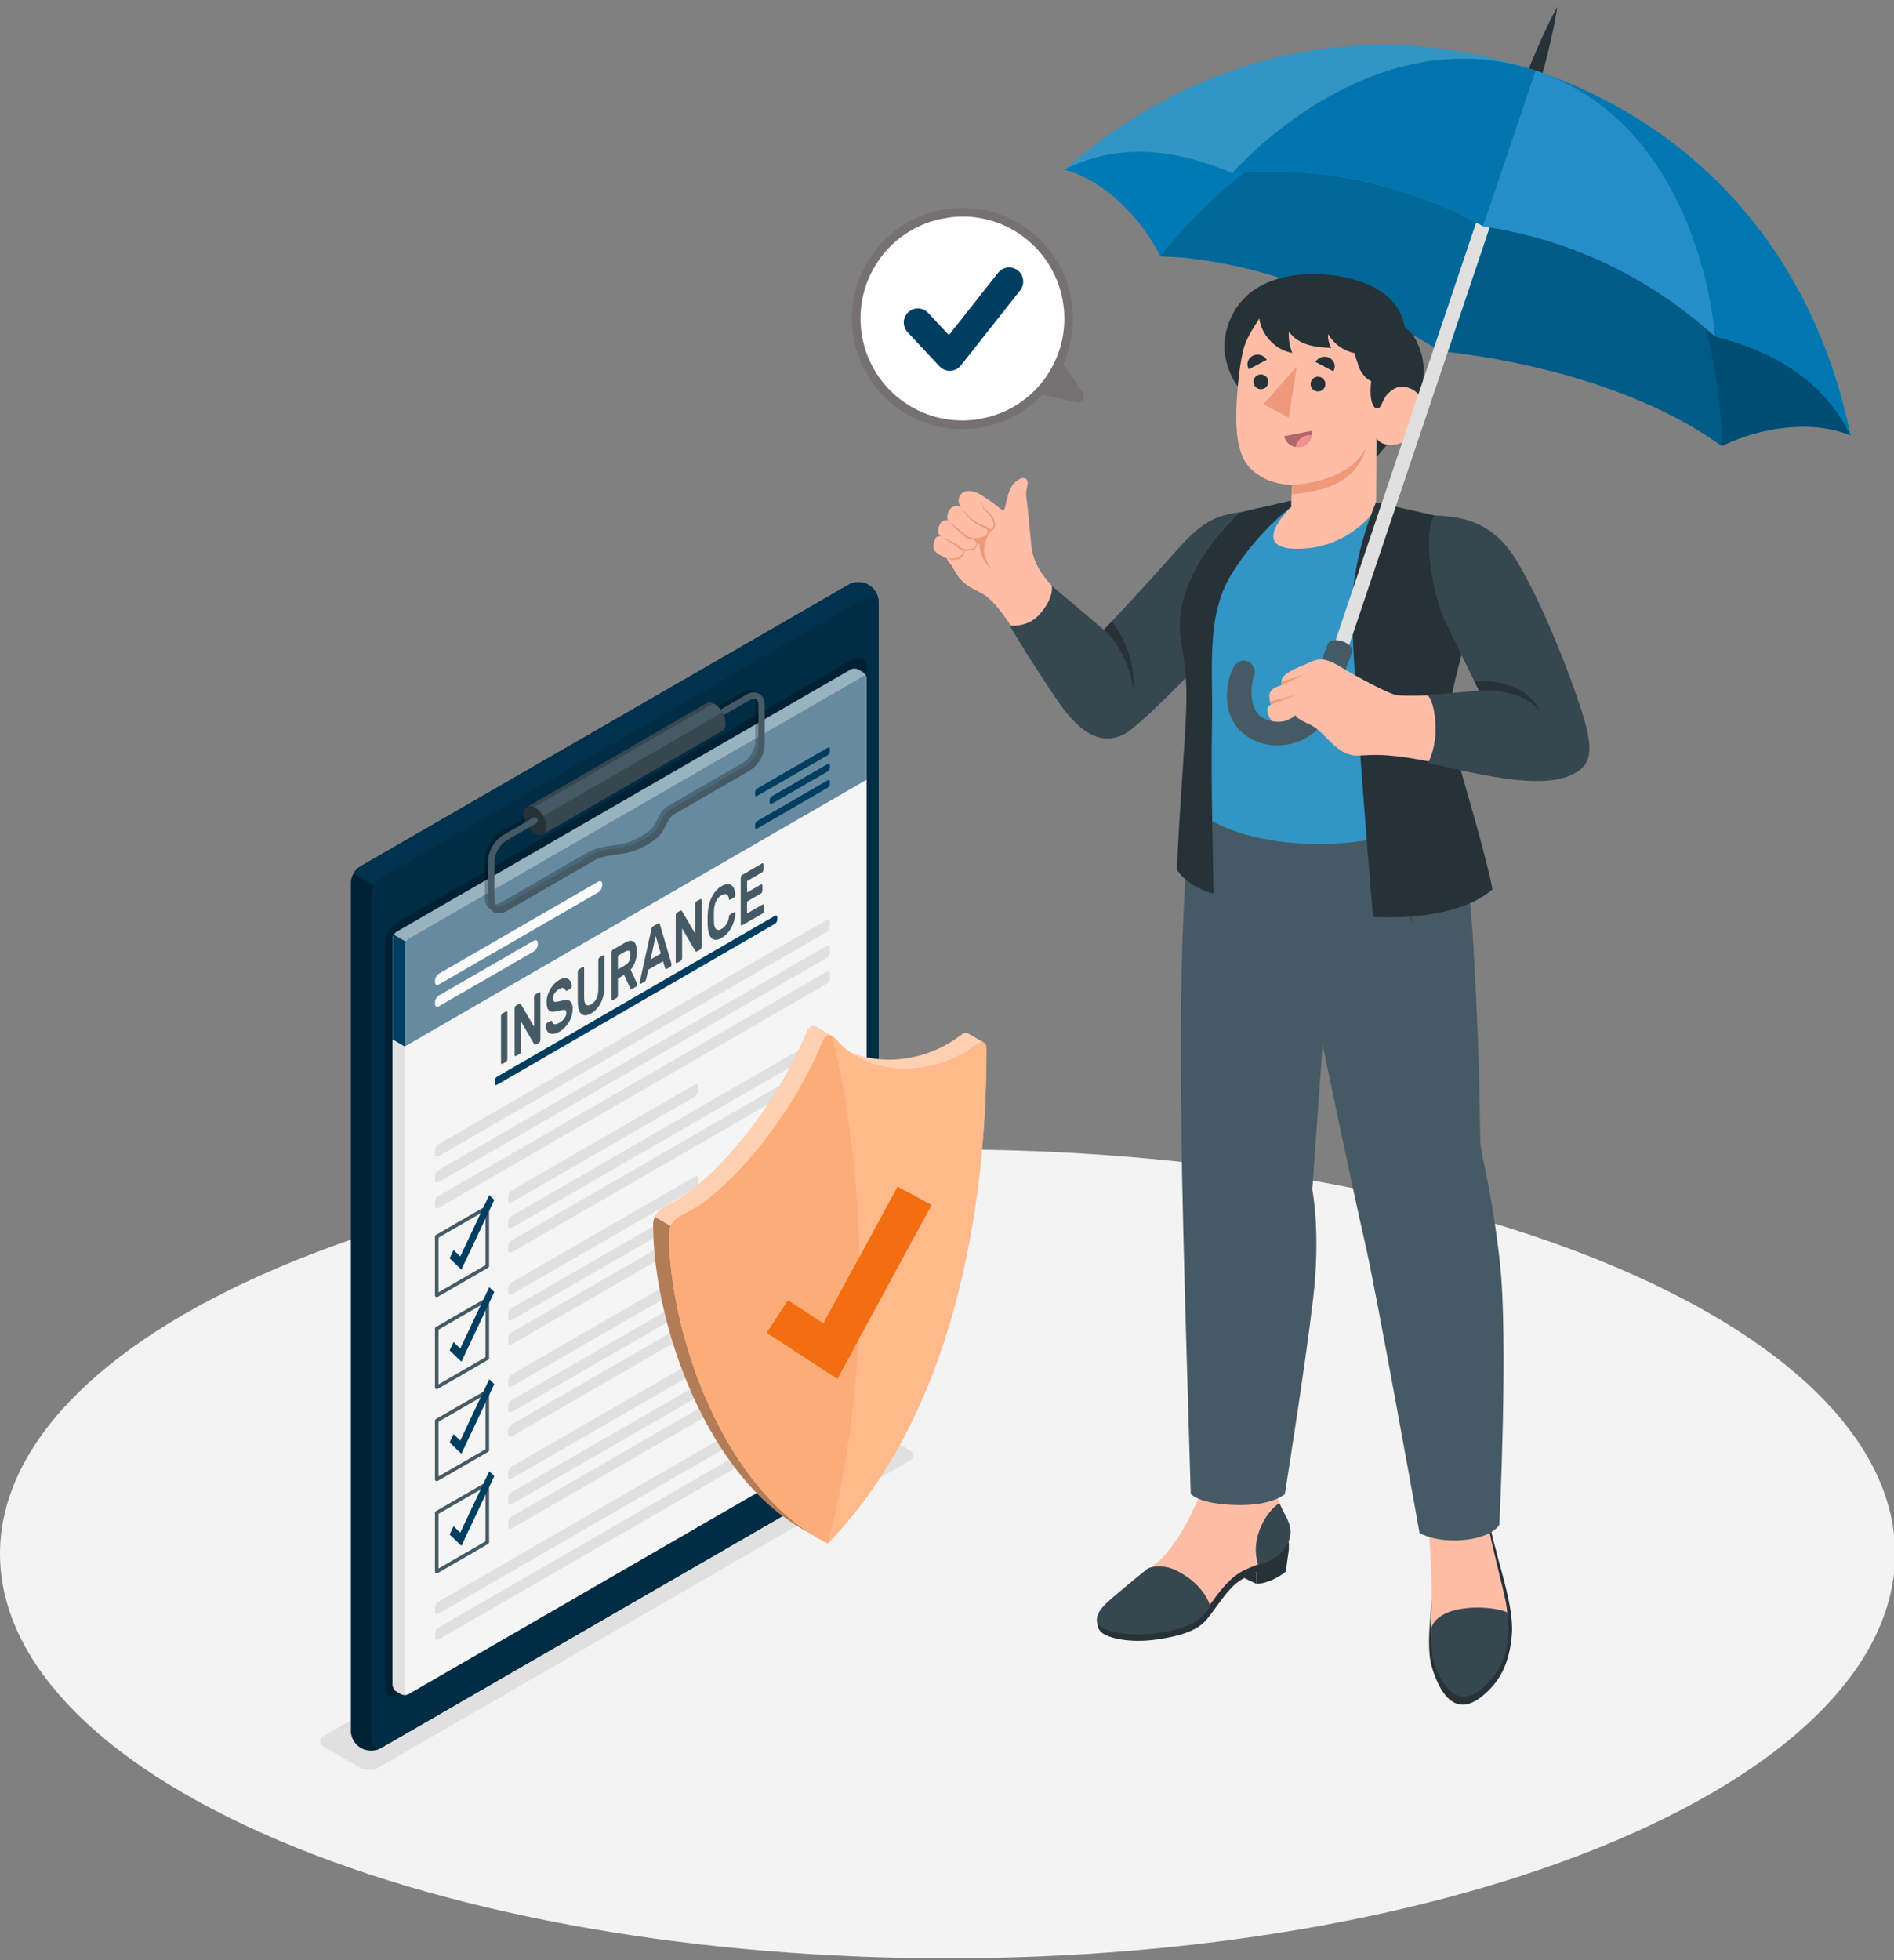 <svg width="145" height="150" viewBox="0 0 145 150" fill="none" xmlns="http://www.w3.org/2000/svg">
<rect x="0" y="0" width="145" height="150" fill="#808080" stroke="none"/>
<g clip-path="url(#clip0_18126_1641)">
<path d="M21.246 97.025C-7.082 109.111 -7.082 128.708 21.246 140.794C49.575 152.88 95.507 152.88 123.835 140.794C152.164 128.708 152.164 109.111 123.835 97.025C95.507 84.94 49.575 84.94 21.246 97.025Z" fill="#F4F3F4"/>
<path d="M69.692 111.754L28.915 135.298C28.555 135.504 27.929 135.478 27.513 135.239L24.834 133.693C24.418 133.454 24.376 133.09 24.733 132.884L65.51 109.34C65.87 109.134 66.495 109.16 66.911 109.399L69.59 110.945C70.006 111.184 70.049 111.548 69.692 111.754Z" fill="#E0E0E0"/>
<path d="M65.012 44.718L27.569 66.31C27.182 66.533 26.868 67.077 26.868 67.522V132.508C26.868 132.953 27.182 133.497 27.569 133.716L27.71 133.798C28.096 134.021 28.725 134.017 29.111 133.798L66.554 112.18C66.941 111.957 67.255 111.413 67.255 110.968V46.012C67.255 45.566 66.941 45.023 66.554 44.8L66.413 44.718C66.027 44.496 65.398 44.499 65.012 44.718Z" fill="#003E61"/>
<path opacity="0.45" d="M65.012 44.718L27.569 66.31C27.182 66.533 26.868 67.077 26.868 67.522V132.508C26.868 132.953 27.182 133.497 27.569 133.716L27.71 133.798C28.096 134.021 28.725 134.017 29.111 133.798L66.554 112.18C66.941 111.957 67.255 111.413 67.255 110.968V46.012C67.255 45.566 66.941 45.023 66.554 44.8L66.413 44.718C66.027 44.496 65.398 44.499 65.012 44.718Z" fill="black"/>
<path d="M67.258 111.014C67.258 111.63 66.826 112.023 66.292 112.33L29.383 133.638C28.849 133.945 28.414 133.697 28.414 133.078V68.711C28.414 68.023 28.781 67.388 29.377 67.041L66.289 45.724C66.718 45.475 67.258 45.786 67.258 46.284V111.014Z" fill="#003E61"/>
<path opacity="0.3" d="M67.258 111.014C67.258 111.63 66.826 112.023 66.292 112.33L29.383 133.638C28.849 133.945 28.414 133.697 28.414 133.078V68.711C28.414 68.023 28.781 67.388 29.377 67.041L66.289 45.724C66.718 45.475 67.258 45.786 67.258 46.284V111.014Z" fill="black"/>
<path d="M67.258 46.009V46.284C67.258 45.789 66.718 45.478 66.289 45.727L29.38 67.044C29.082 67.214 28.84 67.46 28.676 67.748C28.669 67.755 28.669 67.761 28.666 67.771L27.068 66.847C27.199 66.625 27.372 66.428 27.572 66.314L65.015 44.722C65.401 44.499 66.03 44.499 66.417 44.722L66.558 44.804C66.944 45.023 67.262 45.567 67.262 46.015L67.258 46.009Z" fill="#003E61"/>
<path opacity="0.2" d="M67.258 46.009V46.284C67.258 45.789 66.718 45.478 66.289 45.727L29.38 67.044C29.082 67.214 28.84 67.46 28.676 67.748C28.669 67.755 28.669 67.761 28.666 67.771L27.068 66.847C27.199 66.625 27.372 66.428 27.572 66.314L65.015 44.722C65.401 44.499 66.03 44.499 66.417 44.722L66.558 44.804C66.944 45.023 67.262 45.567 67.262 46.015L67.258 46.009Z" fill="black"/>
<path opacity="0.25" d="M66.345 108.178C66.345 108.813 65.899 109.216 65.349 109.534L30.467 129.675C29.917 129.993 29.472 129.737 29.472 129.098V72.281C29.472 71.57 29.848 70.915 30.464 70.561L65.352 50.414C65.794 50.158 66.351 50.479 66.351 50.99V108.181L66.345 108.178Z" fill="black"/>
<path d="M30.359 71.315L65.117 51.249C65.28 51.154 65.549 51.154 65.713 51.249L66.047 51.442C66.21 51.537 66.345 51.766 66.345 51.956V109.056C66.345 109.245 66.21 109.475 66.047 109.57L31.293 129.636C31.129 129.73 30.86 129.73 30.697 129.636L30.359 129.442C30.195 129.347 30.061 129.118 30.061 128.928V71.832C30.061 71.642 30.195 71.413 30.359 71.318V71.315Z" fill="#F5F5F5"/>
<path d="M31.22 129.672C31.184 129.685 31.148 129.694 31.109 129.701C31.089 129.701 31.07 129.704 31.053 129.708C30.994 129.711 30.932 129.708 30.873 129.701C30.834 129.694 30.798 129.685 30.762 129.672C30.739 129.662 30.716 129.652 30.696 129.639L30.362 129.446C30.199 129.351 30.064 129.121 30.064 128.931V71.835C30.064 71.74 30.097 71.632 30.153 71.54L31.083 72.078C31.03 72.173 30.994 72.277 30.994 72.372V129.468C30.994 129.632 31.089 129.711 31.22 129.672Z" fill="#E0E0E0"/>
<path d="M66.047 51.442L65.713 51.249C65.549 51.154 65.28 51.154 65.117 51.249L30.359 71.315C30.195 71.409 30.061 71.639 30.061 71.829V79.531L30.991 80.072L66.341 59.662V51.956C66.341 51.766 66.207 51.537 66.043 51.442H66.047Z" fill="#003E61"/>
<path opacity="0.4" d="M66.047 51.442L65.713 51.249C65.549 51.154 65.28 51.154 65.117 51.249L30.359 71.315C30.195 71.409 30.061 71.639 30.061 71.829V79.531L30.991 80.072L66.341 59.662V51.956C66.341 51.766 66.207 51.537 66.043 51.442H66.047Z" fill="white"/>
<path d="M66.335 51.868C66.299 51.746 66.184 51.707 66.05 51.786L31.293 71.852C31.211 71.901 31.135 71.979 31.083 72.074L30.153 71.537C30.205 71.442 30.281 71.36 30.362 71.315L65.12 51.249C65.284 51.154 65.549 51.154 65.713 51.249L66.05 51.442C66.191 51.524 66.305 51.701 66.335 51.868Z" fill="#003E61"/>
<path opacity="0.6" d="M66.335 51.868C66.299 51.746 66.184 51.707 66.05 51.786L31.293 71.852C31.211 71.901 31.135 71.979 31.083 72.074L30.153 71.537C30.205 71.442 30.281 71.36 30.362 71.315L65.12 51.249C65.284 51.154 65.549 51.154 65.713 51.249L66.05 51.442C66.191 51.524 66.305 51.701 66.335 51.868Z" fill="white"/>
<path d="M30.064 71.832V79.538L30.994 80.075V72.369C30.994 72.274 31.027 72.169 31.083 72.074L30.153 71.537C30.097 71.629 30.064 71.734 30.064 71.832Z" fill="#003E61"/>
<path d="M38.042 82.404L59.333 70.077C59.428 70.021 59.503 70.067 59.503 70.175V70.394C59.503 70.502 59.428 70.633 59.333 70.689L38.042 83.016C37.947 83.072 37.872 83.026 37.872 82.918V82.699C37.872 82.591 37.947 82.46 38.042 82.404Z" fill="#003E61"/>
<path d="M38.907 91.544V91.855C38.907 92.022 39.025 92.091 39.172 92.009L53.202 83.917C53.349 83.832 53.467 83.629 53.467 83.458V83.147C53.467 82.98 53.349 82.911 53.202 82.993L39.172 91.086C39.025 91.171 38.907 91.374 38.907 91.544Z" fill="#E0E0E0"/>
<path d="M38.907 93.503V93.814C38.907 93.981 39.025 94.049 39.172 93.968L63.273 80.062C63.42 79.977 63.538 79.774 63.538 79.604V79.292C63.538 79.125 63.42 79.057 63.273 79.138L39.172 93.047C39.025 93.132 38.907 93.336 38.907 93.506V93.503Z" fill="#E0E0E0"/>
<path d="M38.907 95.369V95.68C38.907 95.847 39.025 95.916 39.172 95.834L63.273 81.929C63.42 81.844 63.538 81.641 63.538 81.47V81.159C63.538 80.992 63.42 80.923 63.273 81.005L39.172 94.914C39.025 94.999 38.907 95.202 38.907 95.373V95.369Z" fill="#E0E0E0"/>
<path d="M33.438 99.263C33.415 99.263 33.392 99.257 33.369 99.244C33.326 99.221 33.3 99.175 33.3 99.126V94.626C33.3 94.577 33.326 94.531 33.369 94.508L37.24 92.275C37.282 92.252 37.335 92.252 37.374 92.275C37.417 92.297 37.443 92.343 37.443 92.392V96.892C37.443 96.941 37.417 96.987 37.374 97.01L33.506 99.244C33.487 99.257 33.46 99.263 33.438 99.263ZM33.572 94.708V98.893L37.168 96.817V92.632L33.572 94.708Z" fill="#455A64"/>
<path d="M35.324 97.158L34.423 96.293L34.724 95.654L35.235 96.149L37.456 91.453L37.842 91.826L35.324 97.158Z" fill="#003E61"/>
<path d="M38.907 98.589V98.9C38.907 99.067 39.025 99.136 39.172 99.054L53.202 90.961C53.349 90.876 53.467 90.673 53.467 90.503V90.192C53.467 90.025 53.349 89.956 53.202 90.038L39.172 98.13C39.025 98.215 38.907 98.418 38.907 98.589Z" fill="#E0E0E0"/>
<path d="M38.907 100.551V100.862C38.907 101.029 39.025 101.098 39.172 101.016L63.273 87.11C63.42 87.025 63.538 86.822 63.538 86.652V86.341C63.538 86.174 63.42 86.105 63.273 86.187L39.172 100.095C39.025 100.181 38.907 100.384 38.907 100.554V100.551Z" fill="#E0E0E0"/>
<path d="M38.907 102.414V102.725C38.907 102.892 39.025 102.961 39.172 102.879L63.273 88.973C63.42 88.888 63.538 88.685 63.538 88.515V88.204C63.538 88.037 63.42 87.968 63.273 88.05L39.172 101.959C39.025 102.044 38.907 102.247 38.907 102.417V102.414Z" fill="#E0E0E0"/>
<path d="M33.438 106.308C33.415 106.308 33.392 106.301 33.369 106.288C33.326 106.265 33.3 106.219 33.3 106.17V101.67C33.3 101.621 33.326 101.575 33.369 101.552L37.24 99.319C37.282 99.296 37.335 99.296 37.374 99.319C37.417 99.342 37.443 99.388 37.443 99.437V103.936C37.443 103.986 37.417 104.031 37.374 104.054L33.506 106.288C33.487 106.301 33.46 106.308 33.438 106.308ZM33.572 101.752V105.937L37.168 103.861V99.676L33.572 101.752Z" fill="#455A64"/>
<path d="M35.324 104.205L34.423 103.337L34.724 102.699L35.235 103.193L37.456 98.5L37.842 98.87L35.324 104.205Z" fill="#003E61"/>
<path d="M38.907 105.633V105.944C38.907 106.111 39.025 106.18 39.172 106.098L53.202 98.006C53.349 97.921 53.467 97.718 53.467 97.547V97.236C53.467 97.069 53.349 97.001 53.202 97.082L39.172 105.175C39.025 105.26 38.907 105.463 38.907 105.633Z" fill="#E0E0E0"/>
<path d="M38.907 107.595V107.906C38.907 108.073 39.025 108.142 39.172 108.06L63.273 94.155C63.42 94.069 63.538 93.866 63.538 93.696V93.385C63.538 93.218 63.42 93.149 63.273 93.231L39.172 107.14C39.025 107.225 38.907 107.428 38.907 107.598V107.595Z" fill="#E0E0E0"/>
<path d="M38.907 109.459V109.77C38.907 109.937 39.025 110.006 39.172 109.924L63.273 96.018C63.42 95.933 63.538 95.73 63.538 95.56V95.249C63.538 95.082 63.42 95.013 63.273 95.095L39.172 109.003C39.025 109.089 38.907 109.292 38.907 109.462V109.459Z" fill="#E0E0E0"/>
<path d="M33.438 113.352C33.415 113.352 33.392 113.346 33.369 113.333C33.326 113.31 33.3 113.264 33.3 113.215V108.715C33.3 108.666 33.326 108.62 33.369 108.597L37.24 106.363C37.282 106.34 37.335 106.34 37.374 106.363C37.417 106.386 37.443 106.432 37.443 106.481V110.981C37.443 111.03 37.417 111.076 37.374 111.099L33.506 113.333C33.487 113.346 33.46 113.352 33.438 113.352ZM33.572 108.797V112.982L37.168 110.906V106.72L33.572 108.797Z" fill="#455A64"/>
<path d="M35.324 111.25L34.423 110.385L34.724 109.746L35.235 110.238L37.456 105.545L37.842 105.918L35.324 111.25Z" fill="#003E61"/>
<path d="M38.907 112.681V112.992C38.907 113.159 39.025 113.228 39.172 113.146L53.202 105.054C53.349 104.968 53.467 104.765 53.467 104.595V104.284C53.467 104.117 53.349 104.048 53.202 104.13L39.172 112.222C39.025 112.308 38.907 112.511 38.907 112.681Z" fill="#E0E0E0"/>
<path d="M38.907 114.64V114.951C38.907 115.118 39.025 115.186 39.172 115.105L63.273 101.199C63.42 101.114 63.538 100.911 63.538 100.741V100.429C63.538 100.262 63.42 100.194 63.273 100.275L39.172 114.184C39.025 114.269 38.907 114.473 38.907 114.643V114.64Z" fill="#E0E0E0"/>
<path d="M38.907 116.506V116.817C38.907 116.984 39.025 117.053 39.172 116.971L63.273 103.066C63.42 102.981 63.538 102.778 63.538 102.607V102.296C63.538 102.129 63.42 102.06 63.273 102.142L39.172 116.051C39.025 116.136 38.907 116.339 38.907 116.51V116.506Z" fill="#E0E0E0"/>
<path d="M33.438 120.4C33.415 120.4 33.392 120.394 33.369 120.381C33.326 120.358 33.3 120.312 33.3 120.263V115.763C33.3 115.714 33.326 115.668 33.369 115.645L37.24 113.411C37.282 113.389 37.335 113.389 37.374 113.411C37.417 113.434 37.443 113.48 37.443 113.529V118.029C37.443 118.078 37.417 118.124 37.374 118.147L33.506 120.381C33.487 120.394 33.46 120.4 33.438 120.4ZM33.572 115.845V120.03L37.168 117.954V113.768L33.572 115.845Z" fill="#455A64"/>
<path d="M35.324 118.294L34.423 117.43L34.724 116.791L35.235 117.286L37.456 112.589L37.842 112.963L35.324 118.294Z" fill="#003E61"/>
<path d="M33.3 88.02V88.332C33.3 88.499 33.418 88.567 33.565 88.486L63.273 71.331C63.42 71.246 63.538 71.043 63.538 70.873V70.561C63.538 70.394 63.42 70.326 63.273 70.408L33.565 87.562C33.418 87.647 33.3 87.85 33.3 88.02Z" fill="#E0E0E0"/>
<path d="M33.3 90.002V90.313C33.3 90.48 33.418 90.549 33.565 90.467L63.273 73.312C63.42 73.227 63.538 73.024 63.538 72.854V72.543C63.538 72.376 63.42 72.307 63.273 72.389L33.565 89.543C33.418 89.629 33.3 89.832 33.3 90.002Z" fill="#E0E0E0"/>
<path d="M33.3 91.98V92.291C33.3 92.458 33.418 92.527 33.565 92.445L63.273 75.291C63.42 75.205 63.538 75.002 63.538 74.832V74.521C63.538 74.354 63.42 74.285 63.273 74.367L33.565 91.521C33.418 91.606 33.3 91.81 33.3 91.98Z" fill="#E0E0E0"/>
<path d="M33.3 123.027V123.338C33.3 123.505 33.418 123.574 33.565 123.492L63.273 106.337C63.42 106.252 63.538 106.049 63.538 105.879V105.568C63.538 105.401 63.42 105.332 63.273 105.414L33.565 122.568C33.418 122.653 33.3 122.856 33.3 123.027Z" fill="#E0E0E0"/>
<path d="M33.3 125.008V125.319C33.3 125.486 33.418 125.555 33.565 125.473L63.273 108.318C63.42 108.233 63.538 108.03 63.538 107.86V107.549C63.538 107.382 63.42 107.313 63.273 107.395L33.565 124.549C33.418 124.634 33.3 124.837 33.3 125.008Z" fill="#E0E0E0"/>
<path d="M33.618 74.501L45.788 67.47C45.964 67.368 46.105 67.45 46.105 67.653V67.745C46.105 67.948 45.964 68.194 45.788 68.295L33.618 75.326C33.441 75.428 33.3 75.346 33.3 75.143V75.051C33.3 74.848 33.441 74.603 33.618 74.501Z" fill="#FAFAFA"/>
<path d="M33.618 76.168L40.859 71.989C41.035 71.888 41.176 71.97 41.176 72.173V72.264C41.176 72.468 41.035 72.713 40.859 72.815L33.618 76.994C33.441 77.095 33.3 77.013 33.3 76.81V76.715C33.3 76.512 33.441 76.266 33.618 76.165V76.168Z" fill="#FAFAFA"/>
<path d="M57.964 60.34L63.377 57.212C63.466 57.163 63.535 57.203 63.535 57.304V57.511C63.535 57.612 63.463 57.733 63.377 57.786L57.964 60.913C57.876 60.962 57.807 60.923 57.807 60.822V60.615C57.807 60.514 57.879 60.392 57.964 60.34Z" fill="#003E61"/>
<path d="M57.964 62.833L63.377 59.705C63.466 59.656 63.535 59.695 63.535 59.797V60.003C63.535 60.105 63.463 60.226 63.377 60.278L57.964 63.406C57.876 63.455 57.807 63.416 57.807 63.314V63.108C57.807 63.006 57.879 62.885 57.964 62.833Z" fill="#003E61"/>
<path d="M59.081 60.936L63.377 58.457C63.466 58.408 63.535 58.447 63.535 58.549V58.755C63.535 58.857 63.463 58.978 63.377 59.03L59.081 61.509C58.992 61.559 58.923 61.519 58.923 61.418V61.211C58.923 61.11 58.995 60.989 59.081 60.936Z" fill="#003E61"/>
<path d="M38.455 81.415C38.429 81.431 38.406 81.428 38.386 81.412C38.366 81.392 38.356 81.362 38.356 81.323V77.763C38.356 77.724 38.366 77.681 38.386 77.642C38.406 77.603 38.429 77.573 38.455 77.56L38.746 77.393C38.772 77.377 38.795 77.38 38.815 77.396C38.835 77.416 38.844 77.445 38.844 77.485V81.045C38.844 81.084 38.835 81.127 38.815 81.166C38.795 81.205 38.772 81.235 38.746 81.248L38.455 81.415Z" fill="#455A64"/>
<path d="M41.026 79.931C40.986 79.954 40.954 79.957 40.934 79.934C40.911 79.915 40.898 79.898 40.888 79.885L39.886 78.172V80.442C39.886 80.481 39.876 80.524 39.857 80.563C39.837 80.603 39.814 80.632 39.788 80.645L39.496 80.812C39.47 80.829 39.447 80.825 39.428 80.809C39.408 80.789 39.398 80.76 39.398 80.72V77.16C39.398 77.121 39.408 77.079 39.428 77.039C39.447 77 39.47 76.971 39.496 76.957L39.745 76.813C39.785 76.79 39.817 76.787 39.837 76.81C39.86 76.83 39.873 76.846 39.883 76.859L40.885 78.572V76.302C40.885 76.263 40.895 76.221 40.914 76.181C40.934 76.142 40.957 76.112 40.983 76.099L41.275 75.932C41.301 75.916 41.324 75.919 41.343 75.936C41.363 75.955 41.373 75.985 41.373 76.024V79.584C41.373 79.623 41.363 79.666 41.343 79.705C41.324 79.745 41.301 79.774 41.275 79.787L41.026 79.931Z" fill="#455A64"/>
<path d="M42.788 75.002C42.948 74.911 43.089 74.862 43.21 74.858C43.331 74.855 43.433 74.878 43.515 74.93C43.596 74.983 43.659 75.058 43.698 75.153C43.741 75.248 43.764 75.346 43.767 75.451C43.767 75.494 43.76 75.536 43.741 75.575C43.721 75.615 43.698 75.641 43.672 75.657L43.423 75.801C43.384 75.824 43.351 75.831 43.331 75.818C43.312 75.805 43.292 75.785 43.276 75.752C43.239 75.68 43.184 75.631 43.112 75.608C43.04 75.582 42.932 75.608 42.788 75.693C42.725 75.729 42.666 75.775 42.611 75.828C42.555 75.88 42.506 75.939 42.463 76.001C42.421 76.063 42.388 76.129 42.365 76.198C42.342 76.266 42.329 76.335 42.329 76.407C42.329 76.492 42.342 76.555 42.362 76.594C42.385 76.633 42.424 76.659 42.476 76.666C42.529 76.673 42.601 76.666 42.689 76.65C42.778 76.633 42.886 76.607 43.02 76.574C43.164 76.538 43.285 76.525 43.39 76.528C43.495 76.532 43.58 76.561 43.646 76.614C43.711 76.666 43.76 76.741 43.793 76.84C43.826 76.938 43.842 77.062 43.842 77.213C43.842 77.377 43.819 77.544 43.77 77.714C43.721 77.884 43.655 78.045 43.567 78.195C43.479 78.346 43.37 78.49 43.243 78.624C43.115 78.759 42.971 78.87 42.81 78.962C42.676 79.04 42.548 79.086 42.427 79.109C42.306 79.129 42.198 79.119 42.103 79.08C42.008 79.04 41.933 78.972 41.877 78.873C41.818 78.775 41.789 78.647 41.779 78.487C41.779 78.444 41.785 78.402 41.805 78.366C41.825 78.326 41.848 78.3 41.874 78.284L42.123 78.14C42.162 78.117 42.195 78.11 42.218 78.12C42.241 78.13 42.257 78.153 42.27 78.189C42.286 78.228 42.306 78.264 42.332 78.297C42.355 78.33 42.388 78.356 42.431 78.369C42.47 78.382 42.522 78.382 42.581 78.369C42.644 78.359 42.719 78.326 42.807 78.274C42.879 78.231 42.948 78.186 43.014 78.13C43.079 78.074 43.138 78.012 43.19 77.947C43.239 77.878 43.282 77.809 43.312 77.734C43.344 77.658 43.357 77.58 43.357 77.495C43.357 77.409 43.341 77.357 43.308 77.324C43.276 77.291 43.223 77.278 43.158 77.282C43.089 77.282 43.007 77.298 42.906 77.321C42.804 77.347 42.689 77.37 42.558 77.393C42.44 77.419 42.336 77.426 42.244 77.416C42.156 77.406 42.08 77.377 42.021 77.321C41.962 77.265 41.92 77.187 41.89 77.085C41.861 76.984 41.848 76.849 41.848 76.682C41.848 76.515 41.871 76.352 41.92 76.185C41.969 76.018 42.034 75.86 42.116 75.713C42.201 75.566 42.3 75.431 42.414 75.307C42.529 75.182 42.653 75.084 42.788 75.006V75.002Z" fill="#455A64"/>
<path d="M46.184 73.096C46.21 73.08 46.233 73.083 46.253 73.1C46.272 73.119 46.282 73.149 46.282 73.188V75.448C46.282 75.677 46.259 75.893 46.217 76.103C46.174 76.312 46.108 76.505 46.023 76.689C45.938 76.869 45.83 77.036 45.702 77.18C45.575 77.328 45.424 77.449 45.254 77.547C45.083 77.645 44.933 77.698 44.805 77.698C44.677 77.698 44.569 77.658 44.484 77.576C44.399 77.495 44.334 77.373 44.294 77.213C44.252 77.052 44.232 76.859 44.232 76.633V74.374C44.232 74.334 44.242 74.292 44.261 74.252C44.281 74.213 44.304 74.183 44.33 74.17L44.622 74.003C44.648 73.987 44.671 73.99 44.69 74.007C44.71 74.026 44.72 74.056 44.72 74.095V76.325C44.72 76.476 44.733 76.597 44.759 76.689C44.785 76.781 44.821 76.846 44.871 76.885C44.92 76.925 44.975 76.941 45.041 76.934C45.106 76.928 45.182 76.902 45.26 76.856C45.339 76.81 45.411 76.754 45.48 76.682C45.548 76.614 45.604 76.528 45.653 76.433C45.702 76.338 45.738 76.23 45.765 76.106C45.791 75.985 45.807 75.847 45.807 75.697V73.466C45.807 73.427 45.817 73.384 45.837 73.345C45.856 73.306 45.879 73.276 45.906 73.263L46.19 73.1L46.184 73.096Z" fill="#455A64"/>
<path d="M47.841 72.14C48.139 71.966 48.365 71.943 48.522 72.068C48.676 72.192 48.755 72.441 48.755 72.821C48.755 73.09 48.715 73.342 48.633 73.578C48.555 73.813 48.437 74.02 48.28 74.203L48.774 75.277C48.781 75.294 48.784 75.313 48.784 75.333C48.784 75.366 48.778 75.398 48.761 75.431C48.745 75.464 48.728 75.487 48.706 75.5L48.401 75.677C48.352 75.703 48.319 75.706 48.296 75.687C48.273 75.664 48.257 75.641 48.247 75.618L47.779 74.606L47.304 74.881V76.165C47.304 76.204 47.294 76.247 47.274 76.286C47.255 76.325 47.232 76.355 47.206 76.368L46.914 76.535C46.888 76.551 46.865 76.548 46.845 76.532C46.826 76.512 46.816 76.483 46.816 76.443V72.883C46.816 72.844 46.826 72.801 46.845 72.762C46.865 72.723 46.888 72.693 46.914 72.68L47.838 72.146L47.841 72.14ZM47.304 74.183L47.821 73.885C47.959 73.807 48.067 73.709 48.145 73.587C48.227 73.466 48.267 73.306 48.267 73.099C48.267 72.893 48.227 72.778 48.145 72.756C48.064 72.733 47.956 72.762 47.821 72.838L47.304 73.135V74.183Z" fill="#455A64"/>
<path d="M50.395 70.666C50.435 70.643 50.461 70.643 50.481 70.666C50.5 70.686 50.517 70.725 50.53 70.778L51.407 73.751C51.407 73.751 51.411 73.774 51.411 73.787C51.411 73.827 51.401 73.869 51.381 73.909C51.362 73.948 51.339 73.977 51.312 73.99L51.054 74.138C51.005 74.164 50.972 74.171 50.952 74.148C50.933 74.128 50.919 74.105 50.913 74.079L50.759 73.555L49.629 74.207L49.475 74.907C49.469 74.94 49.456 74.98 49.436 75.022C49.416 75.065 49.383 75.101 49.334 75.127L49.076 75.274C49.05 75.291 49.026 75.287 49.007 75.271C48.987 75.251 48.977 75.222 48.977 75.183C48.977 75.169 48.977 75.153 48.981 75.143L49.858 71.154C49.871 71.082 49.891 71.027 49.907 70.984C49.927 70.942 49.957 70.909 49.993 70.889L50.386 70.663L50.395 70.666ZM50.592 72.972L50.199 71.629L49.806 73.427L50.592 72.972Z" fill="#455A64"/>
<path d="M53.363 72.808C53.323 72.831 53.291 72.834 53.268 72.811C53.245 72.792 53.232 72.775 53.222 72.762L52.22 71.049V73.319C52.22 73.358 52.21 73.401 52.19 73.44C52.17 73.48 52.148 73.509 52.121 73.522L51.83 73.689C51.804 73.706 51.781 73.702 51.761 73.686C51.742 73.666 51.732 73.637 51.732 73.597V70.037C51.732 69.998 51.742 69.956 51.761 69.916C51.781 69.877 51.804 69.847 51.83 69.834L52.082 69.69C52.121 69.667 52.154 69.664 52.174 69.687C52.197 69.707 52.21 69.723 52.22 69.736L53.222 71.449V69.179C53.222 69.14 53.232 69.097 53.251 69.058C53.271 69.019 53.294 68.99 53.32 68.976L53.611 68.809C53.638 68.793 53.661 68.796 53.68 68.813C53.7 68.829 53.71 68.862 53.71 68.901V72.461C53.71 72.5 53.7 72.543 53.68 72.582C53.661 72.621 53.638 72.651 53.611 72.664L53.363 72.808Z" fill="#455A64"/>
<path d="M55.806 70.175C55.809 70.126 55.822 70.08 55.842 70.044C55.861 70.008 55.884 69.985 55.907 69.969L56.199 69.802C56.225 69.785 56.248 69.785 56.267 69.802C56.287 69.818 56.297 69.847 56.294 69.893C56.287 70.047 56.261 70.214 56.222 70.388C56.179 70.561 56.117 70.735 56.032 70.905C55.947 71.076 55.839 71.239 55.708 71.39C55.577 71.544 55.416 71.672 55.233 71.78C55.069 71.875 54.922 71.921 54.797 71.917C54.669 71.917 54.565 71.871 54.476 71.79C54.388 71.708 54.319 71.587 54.27 71.426C54.221 71.266 54.191 71.079 54.181 70.866C54.175 70.728 54.175 70.578 54.175 70.407C54.175 70.237 54.175 70.083 54.181 69.942C54.191 69.716 54.221 69.497 54.27 69.281C54.319 69.065 54.388 68.865 54.476 68.682C54.565 68.498 54.673 68.331 54.797 68.18C54.925 68.033 55.069 67.912 55.233 67.817C55.419 67.709 55.577 67.656 55.708 67.656C55.839 67.656 55.947 67.696 56.032 67.765C56.117 67.837 56.182 67.935 56.222 68.066C56.264 68.194 56.287 68.331 56.294 68.472C56.294 68.514 56.287 68.557 56.267 68.596C56.248 68.636 56.225 68.662 56.199 68.678L55.907 68.845C55.884 68.858 55.861 68.862 55.839 68.849C55.816 68.835 55.803 68.809 55.799 68.763C55.793 68.695 55.776 68.632 55.75 68.577C55.724 68.521 55.688 68.482 55.642 68.452C55.596 68.423 55.541 68.413 55.472 68.416C55.403 68.423 55.321 68.449 55.229 68.505C55.138 68.557 55.056 68.626 54.987 68.711C54.918 68.796 54.859 68.888 54.813 68.986C54.768 69.084 54.732 69.196 54.705 69.314C54.679 69.431 54.666 69.549 54.66 69.664C54.656 69.805 54.653 69.962 54.653 70.132C54.653 70.303 54.653 70.453 54.66 70.591C54.663 70.706 54.679 70.807 54.705 70.892C54.732 70.977 54.768 71.046 54.813 71.092C54.859 71.138 54.918 71.164 54.987 71.167C55.056 71.171 55.138 71.148 55.229 71.092C55.321 71.04 55.403 70.974 55.472 70.899C55.541 70.823 55.599 70.745 55.645 70.663C55.691 70.581 55.727 70.499 55.753 70.414C55.78 70.329 55.796 70.247 55.803 70.172L55.806 70.175Z" fill="#455A64"/>
<path d="M58.38 69.222C58.406 69.206 58.429 69.209 58.449 69.225C58.468 69.245 58.478 69.274 58.478 69.314V69.703C58.478 69.743 58.468 69.785 58.449 69.825C58.429 69.864 58.406 69.893 58.38 69.906L56.808 70.814C56.782 70.83 56.759 70.827 56.739 70.81C56.719 70.791 56.71 70.761 56.71 70.722V67.162C56.71 67.123 56.719 67.08 56.739 67.041C56.759 67.001 56.782 66.972 56.808 66.959L58.35 66.068C58.377 66.052 58.4 66.055 58.419 66.071C58.439 66.091 58.449 66.121 58.449 66.16V66.55C58.449 66.589 58.439 66.631 58.419 66.671C58.4 66.71 58.377 66.74 58.35 66.753L57.194 67.421V68.295L58.272 67.673C58.298 67.656 58.321 67.66 58.34 67.679C58.36 67.699 58.37 67.729 58.37 67.768V68.158C58.37 68.197 58.36 68.24 58.34 68.279C58.321 68.318 58.298 68.347 58.272 68.364L57.194 68.986V69.9L58.38 69.215V69.222Z" fill="#455A64"/>
<g opacity="0.25">
<path d="M58.305 53.761V56.747C58.305 57.504 57.787 58.398 57.132 58.775L51.349 62.112C51.064 62.276 50.9 62.606 50.726 62.953C50.599 63.209 50.468 63.471 50.281 63.684C49.832 64.195 48.853 64.725 48.162 64.945C47.929 65.02 47.697 65.072 47.468 65.105C47.379 65.118 47.284 65.131 47.183 65.144C46.551 65.23 45.765 65.338 45.306 65.603L38.537 69.51C38.334 69.628 38.131 69.687 37.947 69.687C37.803 69.687 37.672 69.654 37.551 69.585C37.276 69.425 37.122 69.107 37.122 68.695V65.708C37.122 64.951 37.636 64.057 38.294 63.681L40.567 62.367C40.567 62.367 40.587 62.358 40.6 62.354C40.708 62.305 40.839 62.351 40.901 62.456C40.964 62.56 40.934 62.695 40.839 62.764C40.833 62.773 40.823 62.78 40.813 62.786L38.54 64.1C38.039 64.391 37.61 65.128 37.61 65.708V68.695C37.61 68.924 37.679 69.094 37.797 69.163C37.914 69.232 38.098 69.206 38.298 69.091L45.067 65.184C45.611 64.869 46.449 64.758 47.12 64.666C47.219 64.653 47.314 64.64 47.402 64.627C47.602 64.598 47.808 64.552 48.018 64.483C48.63 64.29 49.544 63.792 49.921 63.366C50.068 63.202 50.179 62.976 50.297 62.741C50.494 62.344 50.697 61.932 51.109 61.696L56.893 58.359C57.394 58.067 57.823 57.33 57.823 56.751V53.764C57.823 53.535 57.754 53.364 57.636 53.296C57.519 53.227 57.332 53.253 57.135 53.368L55.164 54.504C55.098 54.357 55.013 54.213 54.915 54.088L56.89 52.948C57.247 52.739 57.597 52.716 57.876 52.873C58.151 53.034 58.305 53.351 58.305 53.764V53.761Z" fill="black"/>
</g>
<path d="M54.086 53.816C54.244 53.724 54.456 53.738 54.696 53.875C55.17 54.15 55.554 54.815 55.554 55.365C55.554 55.64 55.455 55.834 55.298 55.922L41.576 63.847L40.361 61.742L54.083 53.819L54.086 53.816Z" fill="#37474F"/>
<path d="M40.973 62.8L55.305 54.524C55.148 54.252 54.935 54.016 54.696 53.879C54.666 53.862 54.64 53.852 54.614 53.839L40.505 61.987L40.973 62.8Z" fill="#455A64"/>
<path d="M40.974 61.801C40.499 61.526 40.115 61.748 40.115 62.299C40.115 62.849 40.502 63.514 40.974 63.789C41.448 64.064 41.831 63.841 41.831 63.291C41.831 62.744 41.445 62.076 40.974 61.801Z" fill="#263238"/>
<path d="M58.547 53.974V56.961C58.547 57.717 58.029 58.611 57.374 58.988L51.591 62.325C51.306 62.489 51.142 62.819 50.969 63.167C50.841 63.422 50.71 63.684 50.523 63.897C50.075 64.408 49.095 64.938 48.404 65.158C48.172 65.233 47.939 65.286 47.71 65.318C47.622 65.331 47.527 65.344 47.425 65.358C46.793 65.443 46.007 65.551 45.549 65.816L38.779 69.723C38.576 69.841 38.373 69.9 38.19 69.9C38.046 69.9 37.915 69.867 37.793 69.799C37.518 69.638 37.364 69.32 37.364 68.908V65.921C37.364 65.164 37.879 64.27 38.537 63.894L40.81 62.58C40.81 62.58 40.829 62.571 40.842 62.567C40.95 62.518 41.081 62.564 41.144 62.669C41.206 62.774 41.176 62.908 41.081 62.977C41.075 62.986 41.065 62.993 41.055 63L38.782 64.313C38.281 64.604 37.852 65.341 37.852 65.921V68.908C37.852 69.137 37.921 69.307 38.039 69.376C38.157 69.445 38.34 69.419 38.54 69.304L45.309 65.397C45.853 65.082 46.691 64.971 47.363 64.879C47.461 64.866 47.556 64.853 47.645 64.84C47.844 64.811 48.051 64.765 48.26 64.696C48.873 64.503 49.786 64.005 50.163 63.579C50.31 63.416 50.422 63.19 50.54 62.954C50.736 62.557 50.939 62.145 51.352 61.909L57.136 58.572C57.636 58.28 58.066 57.544 58.066 56.964V53.977C58.066 53.748 57.997 53.578 57.879 53.509C57.761 53.44 57.574 53.466 57.378 53.581L55.406 54.717C55.341 54.57 55.256 54.426 55.157 54.301L57.132 53.162C57.489 52.952 57.84 52.929 58.118 53.086C58.393 53.247 58.547 53.564 58.547 53.977V53.974Z" fill="#455A64"/>
<path d="M75.524 80.334C75.537 80.035 75.465 79.855 75.331 79.783L75.311 79.77C75.171 79.708 74.24 79.154 74.109 79.082L74.093 79.069C73.952 79.007 73.746 79.069 73.497 79.256C71.015 81.156 67.599 81.621 65.002 80.474C64.645 80.209 64.314 79.908 64.016 79.564C64 79.547 63.986 79.528 63.97 79.511C63.885 79.42 63.803 79.351 63.718 79.305C63.718 79.305 62.585 78.647 62.5 78.601L62.457 78.578C62.179 78.447 61.923 78.578 61.756 78.994C59.401 84.85 54.378 90.781 51.031 92.264C50.782 92.376 50.553 92.546 50.372 92.755C50.137 93.027 49.989 93.365 50.002 93.715C50.002 101.241 54.126 113.27 61.94 117.288C62.401 117.59 62.88 117.865 63.374 118.107C74.123 107.021 75.524 89.258 75.524 80.34V80.334Z" fill="#FFB17E"/>
<path opacity="0.4" d="M75.315 79.767C75.174 79.705 74.968 79.767 74.719 79.954C71.83 82.164 67.671 82.433 65.012 80.475C67.612 81.614 71.021 81.152 73.501 79.253C73.749 79.063 73.956 79.004 74.097 79.066L74.113 79.079C74.244 79.151 75.174 79.702 75.315 79.767Z" fill="white"/>
<path d="M63.679 79.276C63.401 79.145 63.145 79.276 62.978 79.692C60.623 85.548 55.599 91.479 52.252 92.962C52.004 93.073 51.774 93.244 51.594 93.453C51.496 93.571 51.411 93.696 51.349 93.83L50.133 93.129C50.196 92.995 50.278 92.864 50.376 92.753C50.556 92.543 50.785 92.373 51.034 92.261C54.381 90.778 59.402 84.847 61.76 78.991C61.927 78.579 62.182 78.444 62.461 78.575L62.503 78.598C62.542 78.618 62.782 78.759 63.044 78.906C63.302 79.057 63.577 79.217 63.679 79.276Z" fill="#FFB17E"/>
<path opacity="0.4" d="M63.679 79.276C63.401 79.145 63.145 79.276 62.978 79.692C60.623 85.548 55.599 91.479 52.252 92.962C52.004 93.073 51.774 93.244 51.594 93.453C51.496 93.571 51.411 93.696 51.349 93.83L50.133 93.129C50.196 92.995 50.278 92.864 50.376 92.753C50.556 92.543 50.785 92.373 51.034 92.261C54.381 90.778 59.402 84.847 61.76 78.991C61.927 78.579 62.182 78.444 62.461 78.575L62.503 78.598C62.542 78.618 62.782 78.759 63.044 78.906C63.302 79.057 63.577 79.217 63.679 79.276Z" fill="white"/>
<path opacity="0.3" d="M61.927 117.276C54.122 113.254 50.006 101.231 50.006 93.712C49.999 93.509 50.051 93.312 50.133 93.129L51.348 93.83C51.26 94.013 51.217 94.207 51.224 94.413C51.224 101.539 54.912 112.691 61.93 117.276H61.927Z" fill="black"/>
<path d="M75.524 80.334C75.524 89.255 74.123 107.015 63.374 118.101C55.419 114.197 51.224 102.008 51.224 94.413C51.211 94.063 51.358 93.725 51.594 93.454C51.774 93.244 52.003 93.074 52.252 92.962C55.599 91.479 60.62 85.548 62.978 79.692C63.145 79.279 63.4 79.145 63.679 79.276L63.721 79.299C63.806 79.345 63.888 79.414 63.974 79.505C63.974 79.505 64.003 79.538 64.019 79.558C66.518 82.469 71.434 82.466 74.719 79.954C74.968 79.764 75.174 79.705 75.315 79.767L75.331 79.781C75.462 79.853 75.534 80.036 75.524 80.331V80.334Z" fill="#FFB17E"/>
<path opacity="0.1" d="M75.524 80.334C75.524 89.255 74.123 107.015 63.374 118.101C55.419 114.197 51.224 102.008 51.224 94.413C51.211 94.063 51.358 93.725 51.594 93.454C51.774 93.244 52.003 93.074 52.252 92.962C55.599 91.479 60.62 85.548 62.978 79.692C63.145 79.279 63.4 79.145 63.679 79.276L63.721 79.299C63.806 79.345 63.888 79.414 63.974 79.505C63.974 79.505 64.003 79.538 64.019 79.558C66.518 82.469 71.434 82.466 74.719 79.954C74.968 79.764 75.174 79.705 75.315 79.767L75.331 79.781C75.462 79.853 75.534 80.036 75.524 80.331V80.334Z" fill="white"/>
<path d="M63.679 79.276C63.4 79.145 63.145 79.276 62.978 79.692C60.623 85.547 55.599 91.478 52.252 92.962C52.003 93.073 51.774 93.244 51.594 93.453C51.358 93.725 51.211 94.062 51.224 94.413C51.224 102.011 55.422 114.197 63.374 118.101C68.719 97.436 63.682 79.276 63.682 79.276H63.679Z" fill="#FFB17E"/>
<path opacity="0.05" d="M63.679 79.276C63.4 79.145 63.145 79.276 62.978 79.692C60.623 85.547 55.599 91.478 52.252 92.962C52.003 93.073 51.774 93.244 51.594 93.453C51.358 93.725 51.211 94.062 51.224 94.413C51.224 102.011 55.422 114.197 63.374 118.101C68.719 97.436 63.682 79.276 63.682 79.276H63.679Z" fill="#C64A00"/>
<path d="M64.108 105.505L58.707 101.991L60.322 99.512L63.037 101.277L68.719 90.804L71.319 92.212L64.108 105.505Z" fill="#F26E10"/>
<path d="M65.808 96.171L63.037 101.28L60.322 99.512L58.707 101.991L64.108 105.508L65.719 102.538C65.834 100.308 65.853 98.176 65.808 96.171Z" fill="#F26E10"/>
<path d="M96.199 121.209L94.978 120.626L96.176 120.286L96.199 121.209Z" fill="#263238"/>
<path d="M84.121 123.508C84.121 123.508 98.462 117.001 98.649 117.957C98.688 118.167 98.685 118.36 98.646 118.533C98.659 118.517 98.672 118.501 98.685 118.481L98.433 120.269C98.433 120.269 97.411 121.144 96.199 121.209C96.199 121.124 96.186 120.59 96.18 120.289C95.79 120.453 95.39 120.649 94.915 120.963C93.999 121.573 93.412 122.63 92.44 123.862C91.732 124.759 90.465 125.185 88.582 125.46C86.558 125.758 84.766 125.385 84.259 124.851C83.856 124.425 84.049 123.636 84.121 123.511V123.508Z" fill="#263238"/>
<path d="M84.517 123.174C84.655 123.03 85.162 122.467 85.854 121.854C86.456 121.317 87.16 120.642 87.917 120.092C88.218 119.873 88.683 119.522 88.942 119.244C89.191 118.975 89.43 118.7 89.653 118.409C90.34 117.505 90.897 116.516 91.369 115.488C91.591 115 91.87 114.485 91.965 113.955C92.066 113.395 92.122 112.828 92.125 112.258C92.125 109.694 92.066 109.288 92.043 107.336L98.125 107.493C97.932 108.577 97.64 110.054 97.542 111.286C97.395 113.156 97.346 113.572 98.099 115.432C98.321 115.979 98.649 116.506 98.678 117.092C98.731 118.049 97.974 118.881 97.129 119.352C96.428 119.745 95.616 119.915 94.935 120.335C94.218 120.773 93.664 121.432 93.157 122.083C92.675 122.699 92.292 123.423 91.618 123.858C90.868 124.34 90.15 124.494 89.279 124.674C88.277 124.88 86.99 124.913 86.132 124.851C84.638 124.746 83.522 124.215 84.521 123.167L84.517 123.174Z" fill="#FFBDA7"/>
<path d="M90.114 120.21C89.063 119.673 88.117 119.902 87.881 120.024C86.826 120.859 85.952 121.602 85.336 122.123C84.59 122.752 83.934 123.328 83.967 124.045C84.02 125.169 88.441 125.477 90.9 124.396C92.184 123.944 92.636 122.876 92.636 122.876C92.636 122.876 92.26 121.307 90.114 120.21ZM98.485 116.117C98.102 115.396 97.958 115.029 97.958 115.029C97.103 115.494 95.626 117.623 96.324 119.749C97.103 119.542 97.863 119.241 98.479 118.281C98.944 117.554 98.868 116.837 98.485 116.117Z" fill="#37474F"/>
<path d="M109.659 116.951C109.26 117.596 109.764 120.013 109.666 121.739C109.578 123.305 109.152 126.036 109.623 127.582C110.18 129.413 111.32 131.538 113.462 129.809C114.788 128.738 115.554 127.359 115.744 125.103C115.875 123.534 115.266 121.369 114.742 119.45C114.13 117.207 113.901 116.008 113.901 116.008L109.663 116.948L109.659 116.951Z" fill="#263238"/>
<path d="M113.956 105.358C114.114 109.013 113.681 111.58 113.655 113.922C113.681 115.013 113.753 115.933 113.996 117.082C114.307 118.576 114.841 120.652 115.063 121.621C115.374 122.974 115.61 123.826 115.135 125.345C115.099 125.463 115.044 125.578 114.978 125.689C114.313 126.94 112.623 127.883 112.08 127.733C111.929 127.978 111.546 128.129 111.127 128.06C111.068 128.05 111.006 128.037 110.947 128.018C110.888 127.998 110.825 127.975 110.767 127.945C110.406 127.772 110.066 127.415 109.866 126.796C109.833 126.694 109.804 126.583 109.777 126.465C109.384 124.582 109.591 123.321 109.601 122.581C109.614 121.566 109.591 120.583 109.515 119.211C109.44 117.839 109.214 113.644 108.729 111.584C108.369 110.146 107.921 108.345 107.446 106.422L113.953 105.358H113.956Z" fill="#FFBDA7"/>
<path d="M115.391 123.383C114.058 122.807 110.19 122.725 109.574 124.572C109.558 126.311 109.548 127.49 110.668 129.003C112.155 131.014 114.094 128.882 114.841 127.53C115.584 126.177 115.574 124.32 115.394 123.383H115.391Z" fill="#37474F"/>
<path d="M108.913 57.612C110.796 60.926 112.316 63.72 112.807 72.477C113.36 82.358 113.279 86.121 113.328 87.313C113.377 88.505 114.159 90.692 114.824 96.565C115.489 102.437 114.788 116.673 114.788 116.673C114.788 116.673 114.317 117.633 112.031 117.849C109.922 118.049 108.68 117.321 108.68 117.321C108.68 117.321 105.327 98.628 104.498 95.094C103.67 91.56 101.256 79.938 101.256 79.938L100.464 91.03C100.464 91.03 101.132 94.269 100.526 99.427C99.92 104.585 98.364 114.335 98.364 114.335C98.364 114.335 97.467 115.225 94.709 115.173C91.775 115.117 91.162 114.315 91.162 114.315C91.162 114.315 90.504 93.349 90.462 87.506C90.419 81.663 90.072 66.497 91.88 57.835L108.913 57.609V57.612Z" fill="#455A64"/>
<path d="M106.683 64.942C106.925 65.888 107.144 66.841 107.38 67.791C107.609 68.744 107.839 69.697 108.088 70.656C108.104 69.664 108.006 68.678 107.868 67.702C107.731 66.723 107.537 65.754 107.302 64.794C107.056 63.838 106.774 62.885 106.421 61.958C106.067 61.031 105.654 60.121 105.107 59.286C105.415 60.229 105.69 61.166 105.949 62.105C106.204 63.049 106.453 63.992 106.686 64.942H106.683ZM108.359 63.104C108.687 63.674 108.998 64.251 109.312 64.827L110.243 66.589C110.18 65.918 110 65.263 109.768 64.63C109.538 63.995 109.24 63.389 108.916 62.803C108.579 62.22 108.212 61.654 107.796 61.123C107.383 60.589 106.935 60.085 106.424 59.633C106.725 60.239 107.056 60.815 107.383 61.388C107.708 61.965 108.042 62.531 108.359 63.104Z" fill="#37474F"/>
<path d="M81.485 12.984C84.576 13.813 87.38 16.685 88.827 19.613C95.253 19.763 103.116 22.534 110.324 26.877L117.578 5.409C105.517 2.199 93.481 3.342 81.488 12.984H81.485Z" fill="#007AB4"/>
<path d="M141.676 33.318C138.715 32.103 134.743 32.686 131.818 34.137C126.617 30.361 118.685 27.793 110.321 26.873L117.572 5.406C129.106 10.167 137.988 18.378 141.673 33.318H141.676Z" fill="#007AB4"/>
<path opacity="0.25" d="M141.676 33.318C138.715 32.103 134.743 32.686 131.818 34.137C126.617 30.361 118.685 27.793 110.321 26.873L117.572 5.406C129.106 10.167 137.988 18.378 141.673 33.318H141.676Z" fill="black"/>
<path d="M88.824 19.612C95.246 19.763 103.116 22.534 110.321 26.876L117.572 5.412C109.159 4.361 96.763 9.581 88.824 19.616V19.612Z" fill="#007AB4"/>
<path opacity="0.15" d="M88.824 19.612C95.246 19.763 103.116 22.534 110.321 26.876L117.572 5.412C109.159 4.361 96.763 9.581 88.824 19.616V19.612Z" fill="black"/>
<path opacity="0.15" d="M141.676 33.318C137.988 18.378 129.11 10.171 117.575 5.406C124.901 9.673 131.592 21.342 131.821 34.137C134.746 32.686 138.719 32.103 141.679 33.318H141.676Z" fill="black"/>
<path d="M104.279 36.161C103.84 36.626 103.702 37.114 102.995 36.888C102.389 36.695 101.944 36.23 101.453 35.847C100.811 35.349 100.182 34.838 99.563 34.311C98.348 33.273 97.179 32.175 96.068 31.026C95.433 30.368 94.677 29.634 94.29 28.792C93.917 27.974 93.665 27.063 93.746 26.156C93.917 24.289 95.073 21.862 98.505 21.168C101.364 20.588 106.827 21.214 107.524 24.924C107.56 25.118 107.986 25.38 108.107 25.553C108.32 25.858 108.497 26.189 108.635 26.536C108.913 27.227 109.037 27.98 108.985 28.724C108.867 30.436 107.878 31.956 106.804 33.299C106.008 34.294 105.15 35.237 104.279 36.164V36.161Z" fill="#263238"/>
<path d="M89.472 43.015C86.843 46.025 84.508 48.435 84.508 48.435C84.514 48.425 83.738 47.787 83.695 47.747C82.831 47.007 81.976 46.254 81.157 45.465C80.221 44.564 79.363 43.611 79.048 42.298C78.979 42.013 78.95 41.718 78.924 41.427C78.842 40.585 78.76 39.747 78.681 38.905C78.642 38.502 78.544 38.063 78.564 37.66C78.577 37.405 78.711 37.097 78.662 36.838C78.606 36.531 78.213 36.422 77.669 36.943C77.332 37.267 77.198 37.795 77.103 38.142C76.995 38.525 76.952 39.023 76.818 39.046C76.684 39.069 76.238 38.61 75.744 38.299C75.246 37.988 74.85 37.595 74.191 37.569C73.533 37.546 73.376 38.112 73.386 38.338C73.396 38.574 73.582 38.81 73.582 38.81C73.582 38.81 73.284 38.653 72.947 38.79C72.61 38.931 72.413 39.53 72.577 39.832C72.577 39.832 72.197 39.694 71.978 40.087C71.794 40.418 71.712 40.785 72.02 41.044C72.02 41.044 71.706 41.014 71.627 41.178C71.552 41.342 71.329 41.852 71.555 42.15C71.781 42.448 72.485 42.733 72.485 42.733C72.485 42.733 72.495 42.877 72.773 43.169C72.872 43.27 73.176 43.945 73.569 44.364C74.106 44.941 74.633 45.101 75.266 45.465C76.294 46.057 77.407 47.895 78.567 49.709C79.949 51.871 81.102 53.819 82.543 55.208C84.337 56.94 85.513 56.77 87.786 54.507C90.547 51.756 93.56 47.957 93.56 47.957L94.647 39.37C92.594 39.612 91.585 40.595 89.476 43.008L89.472 43.015Z" fill="#FFBDA7"/>
<path d="M73.805 42.141C73.799 42.2 73.769 42.236 73.746 42.285C73.72 42.344 73.684 42.394 73.641 42.443C73.579 42.511 73.514 42.58 73.432 42.626C73.383 42.656 73.327 42.672 73.271 42.688C73.104 42.734 72.944 42.737 72.774 42.737C72.675 42.737 72.58 42.741 72.482 42.744C72.606 42.793 72.734 42.826 72.868 42.842C73.026 42.858 73.196 42.839 73.35 42.8C73.386 42.79 73.422 42.78 73.458 42.764C73.553 42.721 73.635 42.652 73.697 42.567C73.759 42.482 73.825 42.361 73.835 42.253C73.835 42.243 73.841 42.145 73.828 42.145C73.939 42.154 74.044 42.145 74.149 42.135C74.306 42.108 74.483 42.112 74.637 41.994C74.709 41.932 74.752 41.866 74.797 41.788C74.811 41.765 74.82 41.735 74.824 41.709L74.987 41.588C74.987 41.588 74.938 41.981 75.204 42.61C75.469 43.238 75.986 43.615 75.986 43.615C75.986 43.615 75.603 43.284 75.394 42.469C75.213 41.768 75.57 40.969 75.872 40.602C75.882 40.602 75.891 40.602 75.901 40.602C75.973 40.582 76.022 40.54 76.062 40.501C76.15 40.409 76.186 40.284 76.189 40.173C76.189 40.058 76.17 39.95 76.134 39.849C75.993 39.436 75.665 39.138 75.318 38.919C75.308 38.821 75.279 38.735 75.246 38.653C75.207 38.565 75.158 38.483 75.102 38.404C75.148 38.49 75.184 38.578 75.217 38.666C75.246 38.755 75.269 38.85 75.266 38.938V38.955L75.279 38.965C75.606 39.204 75.901 39.511 76.019 39.891C76.078 40.072 76.091 40.294 75.97 40.412C75.895 40.481 75.855 40.494 75.767 40.448C75.682 40.409 75.59 40.35 75.495 40.304C75.305 40.206 75.112 40.137 74.928 40.049C74.748 39.96 74.581 39.849 74.424 39.718C74.27 39.587 74.129 39.436 73.982 39.289C73.838 39.141 73.694 38.994 73.573 38.827C73.785 39.184 74.061 39.498 74.355 39.793C74.506 39.937 74.68 40.068 74.87 40.16C75.056 40.255 75.253 40.33 75.43 40.425C75.466 40.445 75.502 40.465 75.538 40.484C75.587 40.569 75.606 40.664 75.587 40.756C75.557 40.923 75.416 41.038 75.253 41.074C75.082 41.12 74.912 41.162 74.745 41.172C74.575 41.172 74.391 41.178 74.244 41.123C73.936 41.005 73.681 40.733 73.406 40.514C73.13 40.288 72.855 40.062 72.567 39.852C72.816 40.111 73.072 40.353 73.334 40.599C73.461 40.72 73.596 40.838 73.733 40.956C73.871 41.07 74.018 41.188 74.201 41.254C74.316 41.283 74.427 41.296 74.542 41.3C74.637 41.368 74.716 41.454 74.748 41.558C74.771 41.627 74.761 41.699 74.725 41.758C74.686 41.817 74.63 41.886 74.578 41.922C74.463 41.994 74.296 42.004 74.142 42.02C73.985 42.033 73.825 42.04 73.697 41.987C73.563 41.938 73.458 41.82 73.32 41.719C73.186 41.621 73.042 41.539 72.898 41.47C72.61 41.323 72.318 41.188 72.017 41.067C72.292 41.237 72.57 41.398 72.846 41.565C72.98 41.65 73.121 41.729 73.242 41.824C73.363 41.915 73.471 42.05 73.641 42.122C73.697 42.141 73.749 42.151 73.805 42.158V42.141ZM75.603 40.517C75.603 40.517 75.603 40.51 75.6 40.507C75.6 40.51 75.6 40.514 75.603 40.517Z" fill="#F0997A"/>
<path d="M84.508 48.435C85.323 49.058 86.332 49.971 86.427 51.481C86.669 49.775 85.726 48.439 84.888 47.947L84.508 48.435Z" fill="#F28F8F"/>
<path d="M94.942 39.204C92.312 39.489 91.352 40.674 89.168 43.137C87.252 45.298 84.508 48.197 84.508 48.197L80.519 44.827C80.519 44.827 80.755 45.659 79.612 46.985C78.659 48.089 77.283 47.859 77.283 47.859C77.283 47.859 78.871 50.542 80.925 53.568C83.004 56.636 84.681 56.941 86.158 56.132C87.635 55.323 94.496 48.046 94.496 48.046L94.942 39.207V39.204Z" fill="#37474F"/>
<path d="M84.508 48.197C85.841 49.313 86.614 51.504 86.774 52.742C87 49.89 85.127 47.541 85.127 47.541L84.508 48.197Z" fill="#263238"/>
<path d="M110.776 62.135C111.877 61.24 111.022 59.636 110.413 55.12C110.226 53.728 111.12 50.279 111.12 50.279C111.12 50.279 108.54 46.389 109.375 39.632L105.369 38.882L98.849 38.784L95.099 39.413C94.234 40.176 93.383 41.522 92.122 43.346C90.308 45.979 89.98 49.532 91.939 51.628C91.968 52.041 92.027 54.858 91.85 56.485C91.605 58.742 90.347 60.936 91.657 62.049C95.485 65.302 105.579 65.528 110.773 62.131L110.776 62.135Z" fill="#007AB4"/>
<path opacity="0.2" d="M110.776 62.135C111.877 61.24 111.022 59.636 110.413 55.12C110.226 53.728 111.12 50.279 111.12 50.279C111.12 50.279 108.54 46.389 109.375 39.632L105.369 38.882L98.849 38.784L95.099 39.413C94.234 40.176 93.383 41.522 92.122 43.346C90.308 45.979 89.98 49.532 91.939 51.628C91.968 52.041 92.027 54.858 91.85 56.485C91.605 58.742 90.347 60.936 91.657 62.049C95.485 65.302 105.579 65.528 110.773 62.131L110.776 62.135Z" fill="white"/>
<path d="M106.172 34.019C106.925 34.156 107.639 33.793 108.094 33.302C109.109 32.208 109.204 31.094 108.733 30.351C108.346 29.742 107.39 29.352 106.719 29.761C106.001 30.2 105.978 30.561 105.707 31.061C105.428 31.572 104.741 31.17 104.976 29.169C104.567 28.979 104.289 28.628 104.092 28.232C104.046 28.14 103.679 27.014 103.689 27.017C102.851 26.847 102.098 26.303 101.672 25.563C101.656 25.93 101.737 26.303 101.908 26.631C101.308 26.595 100.699 26.555 100.126 26.378C99.553 26.201 99.003 25.871 98.678 25.366C98.636 25.923 98.724 26.49 98.934 27.007C97.653 26.784 96.579 25.664 96.409 24.374C95.921 25.163 95.404 25.877 95.181 26.788C94.968 27.669 94.86 28.576 94.775 29.477C94.437 33.102 94.755 34.969 95.842 35.954C96.429 36.485 97.391 37.058 98.901 37.107L98.852 38.794C98.852 38.794 95.142 42.318 99.926 41.971C103.512 41.712 105.35 38.954 105.35 38.954L105.382 33.456C105.382 33.456 105.461 33.894 106.175 34.025L106.172 34.019Z" fill="#FFBDA7"/>
<path d="M98.312 33.374C98.427 33.94 98.99 34.31 99.566 34.199C100.146 34.088 100.519 33.534 100.405 32.968L98.309 33.377L98.312 33.374Z" fill="#B16668"/>
<path d="M100.414 33.309C100.355 33.741 100.028 34.108 99.569 34.199C99.442 34.225 99.314 34.222 99.193 34.203C99.281 33.626 99.828 33.227 100.418 33.309H100.414Z" fill="#F28F8F"/>
<path d="M100.703 27.695L102.078 28.415C102.297 28.045 102.166 27.587 101.787 27.387C101.407 27.187 100.922 27.325 100.703 27.695Z" fill="#263238"/>
<path d="M96.982 27.535L95.607 28.255C95.387 27.885 95.518 27.426 95.898 27.227C96.278 27.027 96.763 27.164 96.982 27.535Z" fill="#263238"/>
<path d="M101.469 29.391C101.469 29.706 101.214 29.958 100.902 29.958C100.591 29.958 100.336 29.702 100.336 29.391C100.336 29.08 100.591 28.825 100.902 28.825C101.214 28.825 101.469 29.08 101.469 29.391Z" fill="#263238"/>
<path d="M97.097 29.218C97.097 29.532 96.841 29.784 96.53 29.784C96.219 29.784 95.964 29.529 95.964 29.218C95.964 28.907 96.219 28.651 96.53 28.651C96.841 28.651 97.097 28.907 97.097 29.218Z" fill="#263238"/>
<path d="M96.723 30.937L98.662 31.956L99.284 28.023L96.723 30.937Z" fill="#F0997A"/>
<path d="M98.898 37.101C100.771 37.032 103.732 36.246 104.587 34.186C104.086 36.367 102.258 37.134 101.207 37.425C99.926 37.779 98.911 37.815 98.911 37.815L98.898 37.104V37.101Z" fill="#F0997A"/>
<path d="M98.839 38.312L98.849 38.784C98.849 38.784 96.206 40.766 94.251 43.988C92.296 47.211 92.885 51.245 92.787 55.401C92.689 59.557 92.908 68.374 92.908 68.374C92.908 68.374 91.064 68 90.121 66.589C90.121 64.273 90.779 56.381 90.822 53.908C90.858 51.91 90.73 50.908 90.406 49.077C90.082 47.247 90.367 43.611 94.942 39.203L98.839 38.312Z" fill="#263238"/>
<path d="M105.35 38.43C105.35 38.43 103.571 42.403 103.512 46.454C103.454 50.502 105.114 70.162 105.114 70.162C105.114 70.162 111.307 70.656 114.264 68.053C113.616 64.863 112.155 60.199 111.634 58.192C111.114 56.181 110.825 54.55 111.307 52.454C111.788 50.361 112.217 48.986 112.217 48.986L109.843 39.449L105.35 38.434V38.43Z" fill="#263238"/>
<path d="M116.193 9.502C116.193 9.502 116.249 9.512 116.354 9.529C116.403 9.535 116.468 9.545 116.54 9.558C116.593 9.561 116.662 9.568 116.704 9.565C116.95 9.574 116.891 9.447 116.95 9.329C117.032 9.083 117.146 8.729 117.284 8.307C117.556 7.462 117.899 6.326 118.207 5.179C118.365 4.606 118.509 4.03 118.633 3.486C118.695 3.214 118.764 2.952 118.813 2.703C118.866 2.451 118.915 2.215 118.964 1.996C119.013 1.777 119.046 1.574 119.078 1.393C119.111 1.213 119.141 1.056 119.16 0.928C119.203 0.67 119.223 0.519 119.223 0.519C119.223 0.519 119.147 0.65 119.026 0.883C118.964 0.997 118.889 1.138 118.81 1.302C118.728 1.466 118.63 1.646 118.538 1.849C118.443 2.052 118.338 2.271 118.227 2.5C118.116 2.73 118.011 2.979 117.896 3.234C117.667 3.742 117.431 4.289 117.208 4.839C116.76 5.939 116.344 7.049 116.046 7.888C115.898 8.307 115.777 8.657 115.692 8.903C115.669 9.031 115.545 9.096 115.748 9.24C115.781 9.27 115.84 9.306 115.882 9.335C115.948 9.371 116.003 9.401 116.049 9.427C116.141 9.476 116.19 9.502 116.19 9.502H116.193Z" fill="#263238"/>
<path d="M102.111 49.418L114.67 12.096C114.769 11.808 115.08 11.654 115.368 11.752C115.656 11.851 115.81 12.162 115.712 12.45L103.152 49.772C102.861 49.975 102.166 49.726 102.111 49.421V49.418Z" fill="#E0E0E0"/>
<path d="M101.672 49.251L100.182 53.093C99.392 55.248 98.099 55.506 96.868 55.028C95.59 54.534 95.698 52.5 96.022 51.675C96.347 50.849 95.07 49.962 94.441 51.069C93.812 52.176 93.209 55.565 96.271 56.764C98.01 57.445 99.782 56.79 100.686 55.971C101.095 55.598 101.479 55.185 101.859 54.213C102.235 53.24 103.506 49.959 103.506 49.959L101.669 49.248L101.672 49.251Z" fill="#455A64"/>
<path d="M102.052 49.008C102.487 48.92 103.08 49.117 103.375 49.447C103.67 49.778 103.558 50.122 103.123 50.21C102.687 50.299 102.094 50.102 101.8 49.772C101.505 49.441 101.616 49.097 102.052 49.008Z" fill="#455A64"/>
<path d="M113.554 17.313C120.261 18.335 126.172 21.142 131.288 25.733C136.734 27.102 139.96 29.771 141.676 33.318C138.522 18.165 128.713 9.172 117.575 5.405C106.434 1.642 93.18 2.844 81.485 12.98C85.002 11.202 89.184 11.035 94.346 13.249C101.197 12.699 107.603 14.055 113.554 17.31V17.313Z" fill="#007AB4"/>
<g opacity="0.2">
<path d="M113.554 17.313C120.261 18.335 126.172 21.142 131.288 25.733C136.734 27.102 139.96 29.771 141.676 33.318C138.522 18.165 128.713 9.172 117.575 5.405C106.434 1.642 93.18 2.844 81.485 12.98C85.002 11.202 89.184 11.035 94.346 13.249C101.197 12.699 107.603 14.055 113.554 17.31V17.313Z" fill="white"/>
</g>
<path d="M94.343 13.252C101.197 12.702 107.6 14.058 113.55 17.313L117.572 5.409C104.845 1.109 94.339 13.252 94.339 13.252H94.343Z" fill="#007AB4"/>
<path opacity="0.1" d="M94.343 13.252C101.197 12.702 107.6 14.058 113.55 17.313L117.572 5.409C104.845 1.109 94.339 13.252 94.339 13.252H94.343Z" fill="#19417A"/>
<path d="M131.288 25.733C126.172 21.138 120.258 18.335 113.55 17.313L117.572 5.409C130.299 9.709 131.288 25.733 131.288 25.733Z" fill="#258EC9"/>
<path d="M141.676 33.318C138.522 18.165 128.713 9.172 117.575 5.406C130.302 9.706 131.288 25.733 131.288 25.733C136.734 27.102 139.96 29.771 141.676 33.318Z" fill="#007AB4"/>
<path opacity="0.15" d="M141.676 33.318C138.522 18.165 128.713 9.172 117.575 5.406C130.302 9.706 131.288 25.733 131.288 25.733C136.734 27.102 139.96 29.771 141.676 33.318Z" fill="#00659B"/>
<path d="M118.925 59.453C115.669 59.967 110.095 58.107 106.221 57.802C105.186 57.724 104.302 57.815 103.932 57.822C102.536 57.842 101.793 56.564 100.856 55.814C100.807 55.778 100.761 55.742 100.712 55.706C100.513 55.562 100.293 55.438 100.051 55.346C99.478 55.041 99.33 54.973 99.16 54.737C98.466 55.333 97.758 55.267 97.349 55.176C97.1 54.792 96.936 54.38 97.057 54.147C97.146 53.984 97.29 53.934 97.29 53.934C97.29 53.934 97.238 53.846 97.185 53.394C97.1 52.713 97.719 52.575 98.115 52.425C98.115 52.425 97.994 52.045 98.272 51.76C98.548 51.475 98.859 51.265 100.349 50.656C100.571 50.565 100.791 50.46 101.092 50.463C101.128 50.463 101.161 50.463 101.2 50.466C101.492 50.483 101.862 50.594 102.379 50.885C102.517 50.964 102.704 51.075 102.92 51.206C102.946 51.223 102.975 51.239 103.005 51.255C104.118 51.92 106.024 52.916 106.738 53.152C107.613 53.44 113.491 52.942 113.491 52.942L110.868 47.545C110.868 47.545 108.788 43.022 109.768 39.901C112.319 39.924 113.668 40.271 115.352 42.328C117.028 44.375 120.84 53.777 121.207 55.457C121.617 57.344 122.105 58.948 118.925 59.453Z" fill="#FFBDA7"/>
<path d="M113.2 52.336L113.491 52.945C114.998 52.955 117.113 54.383 117.641 55.061C117.081 53.918 115.859 52.379 113.2 52.336Z" fill="#F0997A"/>
<path d="M98.118 52.425L99.867 51.609L98.095 52.166C98.089 52.258 98.095 52.343 98.118 52.425Z" fill="#F0997A"/>
<path d="M97.29 53.934L99.337 53.145L97.228 53.692C97.237 53.77 97.26 53.849 97.29 53.931V53.934Z" fill="#F0997A"/>
<path d="M109.843 39.449C112.368 39.521 114.536 40.156 116.262 43.156C117.985 46.156 119.494 49.837 120.644 53.086C121.793 56.335 122.042 57.93 121.109 58.781C120.175 59.633 118.548 59.957 115.902 59.662C113.255 59.367 109.335 58.369 109.335 58.369C109.335 58.369 110.003 57.199 109.895 55.375C109.787 53.551 109.283 53.191 109.283 53.191L113.223 52.85C113.223 52.85 111.683 49.719 110.642 47.555C109.601 45.386 108.893 40.641 109.84 39.449H109.843Z" fill="#37474F"/>
<path d="M113.226 52.85C114.88 52.726 116.933 53.181 117.873 54.426C116.93 52.245 114.058 52.022 112.882 52.143L113.229 52.847L113.226 52.85Z" fill="#263238"/>
<path d="M82.896 30.02L81.393 27.866C83.067 24.171 81.884 19.688 78.41 17.35C74.535 14.743 69.263 15.774 66.656 19.645C64.052 23.52 65.08 28.789 68.955 31.396C72.43 33.734 77.028 33.142 79.818 30.201L82.385 30.78C82.824 30.878 83.155 30.387 82.896 30.02ZM80.155 28.73C79.081 30.328 77.516 31.396 75.793 31.881L74.922 32.074C73.032 32.379 71.031 31.999 69.322 30.849C65.752 28.445 64.802 23.585 67.206 20.015C68.355 18.306 70.068 17.202 71.932 16.773L72.813 16.622C74.588 16.419 76.441 16.822 78.04 17.9C81.609 20.304 82.559 25.16 80.159 28.73H80.155Z" fill="#757172"/>
<path d="M78.04 17.9C76.441 16.822 74.588 16.423 72.813 16.623L71.932 16.773C70.068 17.202 68.356 18.309 67.206 20.015C64.802 23.585 65.752 28.445 69.322 30.849C71.031 31.999 73.032 32.375 74.922 32.074L75.793 31.881C77.516 31.399 79.081 30.328 80.155 28.73C82.559 25.16 81.606 20.3 78.036 17.9H78.04Z" fill="white"/>
<path d="M72.718 28.377C72.42 28.377 72.135 28.252 71.928 28.036L69.482 25.422C69.076 24.987 69.096 24.302 69.531 23.896C69.967 23.487 70.651 23.51 71.057 23.945L72.646 25.642L76.409 20.877C76.779 20.409 77.457 20.33 77.925 20.697C78.393 21.067 78.472 21.745 78.105 22.213L73.566 27.964C73.373 28.209 73.078 28.36 72.764 28.373C72.747 28.373 72.734 28.373 72.718 28.373V28.377Z" fill="#003E61"/>
</g>
<defs>
<clipPath id="clip0_18126_1641">
<rect width="145" height="149.359" fill="white" transform="translate(0 0.519)"/>
</clipPath>
</defs>
</svg>
